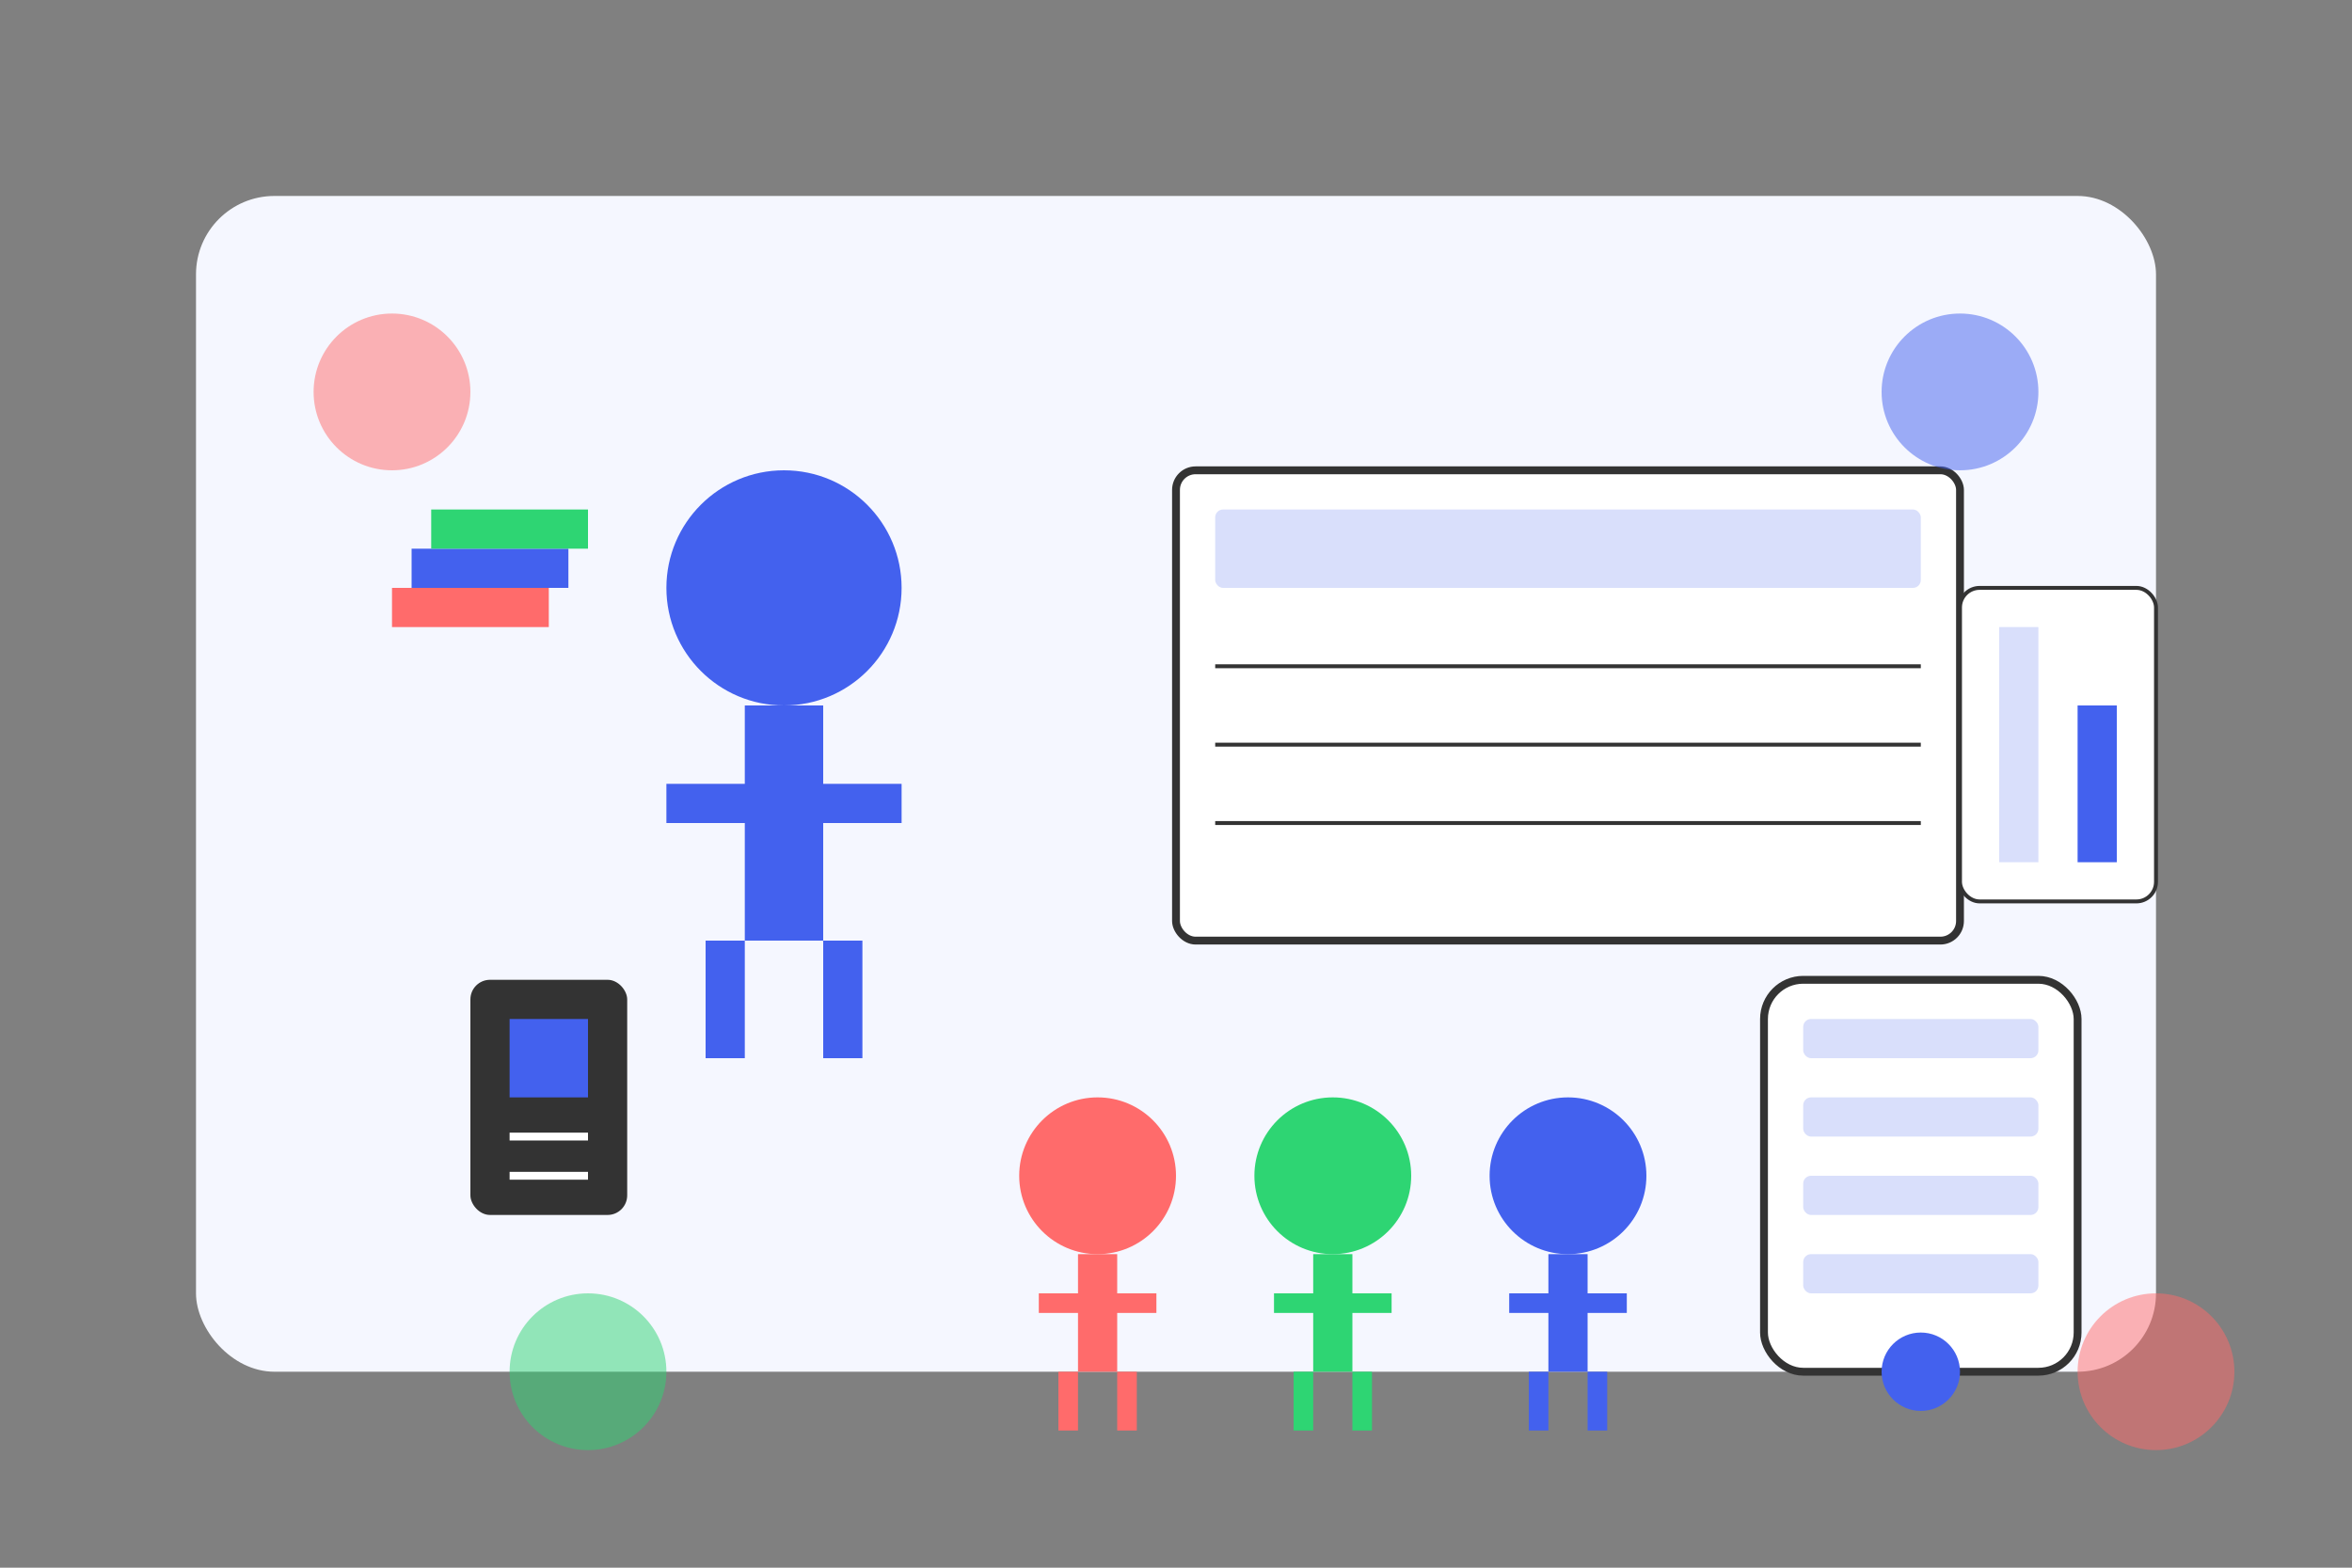 <?xml version="1.0" encoding="UTF-8"?>
<svg width="600" height="400" viewBox="0 0 600 400" fill="none" xmlns="http://www.w3.org/2000/svg">
  <rect x="0" y="0" width="600" height="400" fill="#808080" stroke="none"/>
  <!-- Background elements -->
  <rect x="50" y="50" width="500" height="300" rx="20" fill="#F5F7FF" />
  
  <!-- Teacher figure -->
  <circle cx="200" cy="150" r="30" fill="#4361EE" />
  <rect x="190" y="180" width="20" height="60" fill="#4361EE" />
  <rect x="170" y="200" width="60" height="10" fill="#4361EE" />
  <rect x="180" y="240" width="10" height="30" fill="#4361EE" />
  <rect x="210" y="240" width="10" height="30" fill="#4361EE" />
  
  <!-- Whiteboard/Screen -->
  <rect x="300" y="120" width="200" height="120" rx="5" fill="#FFF" stroke="#333" stroke-width="2" />
  <rect x="310" y="130" width="180" height="20" rx="2" fill="#4361EE" opacity="0.2" />
  <line x1="310" y1="170" x2="490" y2="170" stroke="#333" stroke-width="1" />
  <line x1="310" y1="190" x2="490" y2="190" stroke="#333" stroke-width="1" />
  <line x1="310" y1="210" x2="490" y2="210" stroke="#333" stroke-width="1" />
  
  <!-- Students -->
  <circle cx="280" cy="300" r="20" fill="#FF6B6B" />
  <rect x="275" y="320" width="10" height="30" fill="#FF6B6B" />
  <rect x="265" y="330" width="30" height="5" fill="#FF6B6B" />
  <rect x="270" y="350" width="5" height="15" fill="#FF6B6B" />
  <rect x="285" y="350" width="5" height="15" fill="#FF6B6B" />
  
  <circle cx="340" cy="300" r="20" fill="#2ED573" />
  <rect x="335" y="320" width="10" height="30" fill="#2ED573" />
  <rect x="325" y="330" width="30" height="5" fill="#2ED573" />
  <rect x="330" y="350" width="5" height="15" fill="#2ED573" />
  <rect x="345" y="350" width="5" height="15" fill="#2ED573" />
  
  <circle cx="400" cy="300" r="20" fill="#4361EE" />
  <rect x="395" y="320" width="10" height="30" fill="#4361EE" />
  <rect x="385" y="330" width="30" height="5" fill="#4361EE" />
  <rect x="390" y="350" width="5" height="15" fill="#4361EE" />
  <rect x="405" y="350" width="5" height="15" fill="#4361EE" />
  
  <!-- QR Code scanner -->
  <rect x="120" y="250" width="40" height="60" rx="5" fill="#333" />
  <rect x="130" y="260" width="20" height="20" fill="#4361EE" />
  <line x1="130" y1="290" x2="150" y2="290" stroke="#FFF" stroke-width="2" />
  <line x1="130" y1="300" x2="150" y2="300" stroke="#FFF" stroke-width="2" />
  
  <!-- Digital elements -->
  <rect x="450" y="250" width="80" height="100" rx="10" fill="#FFF" stroke="#333" stroke-width="2" />
  <rect x="460" y="260" width="60" height="10" rx="2" fill="#4361EE" opacity="0.2" />
  <rect x="460" y="280" width="60" height="10" rx="2" fill="#4361EE" opacity="0.2" />
  <rect x="460" y="300" width="60" height="10" rx="2" fill="#4361EE" opacity="0.2" />
  <rect x="460" y="320" width="60" height="10" rx="2" fill="#4361EE" opacity="0.2" />
  <circle cx="490" cy="350" r="10" fill="#4361EE" />
  
  <!-- Books -->
  <rect x="100" y="150" width="40" height="10" fill="#FF6B6B" />
  <rect x="105" y="140" width="40" height="10" fill="#4361EE" />
  <rect x="110" y="130" width="40" height="10" fill="#2ED573" />
  
  <!-- Decorative elements -->
  <circle cx="100" cy="100" r="20" fill="#FF6B6B" opacity="0.5" />
  <circle cx="500" cy="100" r="20" fill="#4361EE" opacity="0.5" />
  <circle cx="150" cy="350" r="20" fill="#2ED573" opacity="0.5" />
  <circle cx="550" cy="350" r="20" fill="#FF6B6B" opacity="0.5" />
  
  <!-- Attendance chart -->
  <rect x="500" y="150" width="50" height="80" rx="5" fill="#FFF" stroke="#333" stroke-width="1" />
  <rect x="510" y="160" width="10" height="60" fill="#4361EE" opacity="0.2" />
  <rect x="530" y="180" width="10" height="40" fill="#4361EE" />
</svg>
